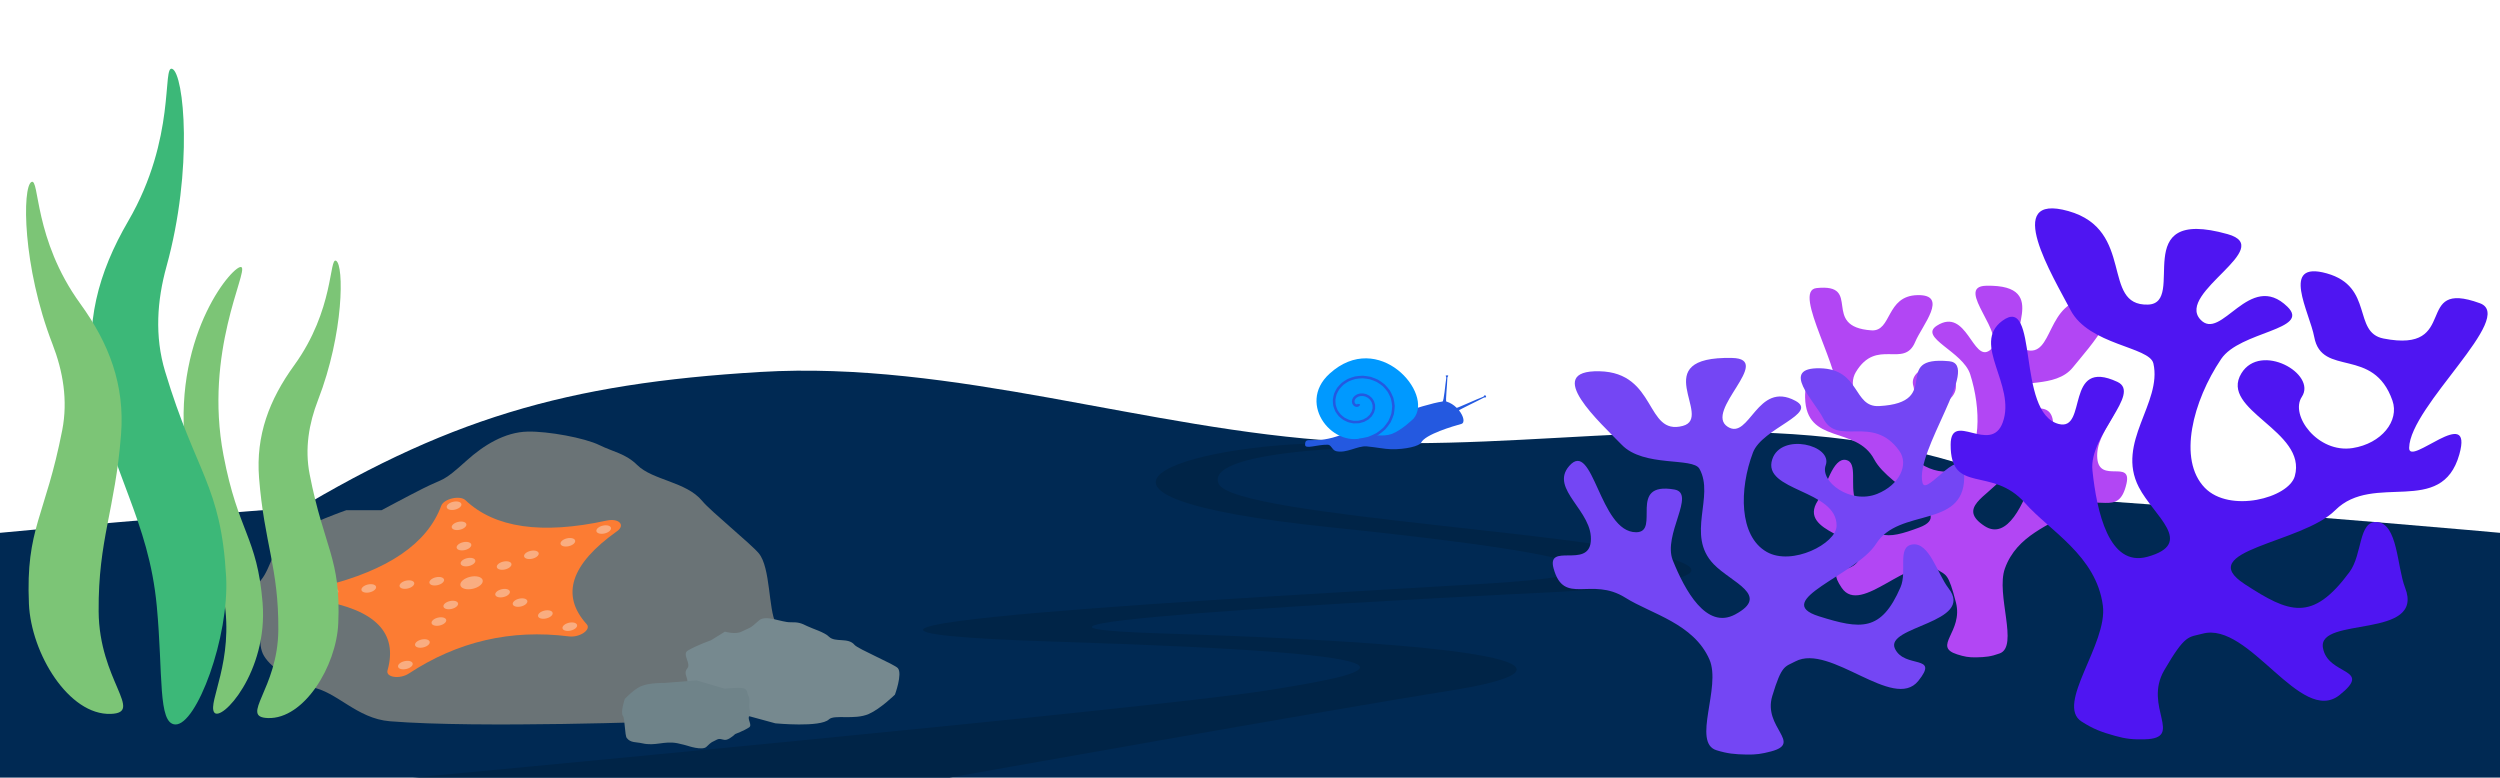<svg viewBox="0 0 1929 600" fill="none" xmlns="http://www.w3.org/2000/svg">
<path d="M0 411.128C0 411.128 542.78 359.35 893.167 357.18C933.382 356.93 955.933 356.95 996.148 357.18C1361.97 359.267 1929 411.128 1929 411.128V600H0V411.128Z" fill="#002953"/>
<path fill-rule="evenodd" clip-rule="evenodd" d="M0 599C0 599 117.405 462.589 213.856 402.885C343.365 322.718 437.571 295.913 586.714 286.998C735.857 278.084 885 331.57 1034.14 340.484C1183.29 349.399 1332.43 313.741 1481.57 349.399C1630.71 385.056 1779.86 492.028 1854.43 545.514L1929 599H1854.43C1779.86 599 1630.71 599 1481.57 599C1332.43 599 1183.29 599 1034.14 599C885 599 735.857 599 586.714 599C437.571 599 288.428 599 213.856 599H0Z" fill="#002953"/>
<path d="M976.692 532.862C888.552 546.806 318.486 600 318.486 600H732.547C732.547 600 1030.84 546.806 1118.98 532.862C1207.12 518.919 1210.07 498.659 896.179 488.743C680.492 481.93 1185.03 457.572 1185.03 457.572C1185.03 457.572 1328.74 452.027 1301.7 435.993C1260.77 411.719 951.326 399.546 940.289 373.171C928.867 345.876 1065.68 343.483 1130.78 343.483L1026.45 342C916.984 342 788.04 382.105 1026.45 406.85C1320.72 437.394 1206.67 446.776 1140.18 450.748C985.821 459.97 502.158 485.246 816.05 495.162C1129.94 505.078 1064.83 518.919 976.692 532.862Z" fill="#002447"/>
<path d="M300.892 556.532C275.06 554.446 259.814 533.392 239.967 530.152C226.121 525.061 210.058 516.676 203.7 506.087C198.145 496.834 202.521 482.769 201.572 472.302C200.69 462.564 193.995 456.437 201.572 447.328C208.978 438.424 211.271 420.483 222.558 413.527C238.559 403.666 267.199 393.667 267.199 393.667H294.43C294.43 393.667 314.662 382.815 326.277 376.966C343.553 368.267 340.828 372.72 359.97 355.444C373.138 343.561 389.476 333.414 407.117 333.017C422.665 332.666 451.093 337.822 462.606 343.489C473.317 348.761 482.728 349.959 491.672 358.81C503.685 370.698 529.536 371.558 541.876 386.586C548.283 394.389 579.419 419.631 585.475 426.929C594.612 437.94 592.811 469.831 598.686 481.159C606.967 497.125 590.761 500.538 585.475 521.359C582.227 534.152 571.303 536.258 561.033 546.109C544.366 562.097 516.436 556.532 516.436 556.532C516.436 556.532 369.663 562.085 300.892 556.532Z" fill="#6A7376"/>
<path d="M561.962 548.228C561.962 548.228 545.538 550.034 537.603 548.737C532.067 546.698 533.821 543.341 531.279 539.101C529.058 535.397 530.807 529.765 530.428 525.575C530.076 521.676 527.399 519.223 530.428 515.576C533.39 512.011 526.129 504.828 530.642 502.042C537.04 498.094 548.491 494.091 548.491 494.091L559.302 487.404C559.302 487.404 567.468 489.746 572.112 487.404C579.02 483.921 577.93 485.704 585.584 478.787C590.848 474.03 602.902 480.294 609.955 480.135C616.172 479.994 618.275 480.856 622.878 483.125C627.16 485.236 636.025 487.712 639.601 491.256C644.404 496.016 654.431 491.574 659.365 497.591C661.927 500.716 690.39 512.654 692.811 515.576C696.465 519.984 690.531 535.981 690.531 535.981C690.531 535.981 679.348 546.955 670.387 550.888C659.277 555.764 643.707 551.131 639.601 555.075C632.937 561.477 598.262 558.121 598.262 558.121L561.962 548.228Z" fill="#76898F"/>
<path d="M559.223 531.394C559.223 531.394 569.077 530.227 573.838 531.065C577.16 532.383 576.107 534.553 577.633 537.293C578.965 539.688 577.916 543.327 578.143 546.036C578.355 548.556 579.961 550.141 578.143 552.499C576.366 554.803 580.722 559.446 578.015 561.246C574.176 563.798 567.306 566.385 567.306 566.385C567.306 566.385 563.734 569.832 560.819 570.707C557.944 571.57 555.919 569.194 553.133 570.707C548.988 572.958 549.642 571.806 545.05 576.276C541.891 579.352 530.427 575.406 530.427 575.406C530.427 575.406 525.738 574.058 522.673 573.473C512.234 571.479 505.812 575.915 495.458 573.518C490.685 572.412 486.56 573.312 483.599 569.423C482.062 567.403 482.166 554.387 480.713 552.499C478.521 549.649 482.082 539.31 482.082 539.31C482.082 539.31 488.693 532.217 494.168 529.675C500.78 526.605 512.639 526.968 512.639 526.968L537.443 525L559.223 531.394Z" fill="#6F8389"/>
<path fill-rule="evenodd" clip-rule="evenodd" d="M340.44 390.278C342.448 384.83 354.918 381.939 359.138 385.942C381.688 407.324 418.007 412.569 468.098 401.676C477.477 399.636 482.812 405.1 476.107 409.868C440.275 435.346 432.47 459.27 452.692 481.64C456.474 485.829 447.304 492.096 438.936 491.039C394.245 485.402 353.107 494.94 315.52 519.655C308.483 524.283 297.474 522.696 299.007 517.275C307.216 488.313 289.592 470.285 246.136 463.19C238.004 461.863 240.365 454.614 249.684 452.319C299.456 440.057 329.708 419.377 340.44 390.278Z" fill="#FC7C33"/>
<path d="M364.927 454.278C369.674 453.177 373.039 450.222 372.444 447.678C371.849 445.134 367.518 443.964 362.771 445.065C358.024 446.166 354.658 449.12 355.253 451.664C355.849 454.208 360.18 455.378 364.927 454.278Z" fill="#F9AD81"/>
<path d="M421.498 477.174C424.602 476.454 426.803 474.522 426.414 472.859C426.024 471.195 423.193 470.43 420.089 471.15C416.985 471.87 414.784 473.802 415.174 475.465C415.563 477.128 418.395 477.893 421.498 477.174Z" fill="#F9AD81"/>
<path d="M401.978 467.96C405.082 467.24 407.283 465.308 406.893 463.645C406.504 461.982 403.672 461.217 400.568 461.936C397.465 462.656 395.264 464.588 395.653 466.251C396.043 467.915 398.874 468.68 401.978 467.96Z" fill="#F9AD81"/>
<path d="M388.497 460.69C391.601 459.971 393.801 458.039 393.412 456.376C393.023 454.712 390.191 453.947 387.087 454.667C383.983 455.387 381.783 457.318 382.172 458.982C382.561 460.645 385.393 461.41 388.497 460.69Z" fill="#F9AD81"/>
<path d="M440.362 486.558C443.465 485.838 445.666 483.906 445.277 482.243C444.887 480.579 442.056 479.814 438.952 480.534C435.848 481.254 433.647 483.186 434.037 484.849C434.426 486.512 437.258 487.277 440.362 486.558Z" fill="#F9AD81"/>
<path d="M358.71 424.422C361.819 423.701 364.023 421.766 363.633 420.099C363.243 418.433 360.407 417.667 357.297 418.388C354.188 419.109 351.983 421.044 352.373 422.71C352.763 424.376 355.6 425.143 358.71 424.422Z" fill="#F9AD81"/>
<path d="M354.912 408.732C358.021 408.011 360.226 406.076 359.836 404.409C359.446 402.743 356.609 401.977 353.499 402.698C350.39 403.419 348.186 405.354 348.576 407.02C348.966 408.686 351.802 409.453 354.912 408.732Z" fill="#F9AD81"/>
<path d="M351.074 393.228C354.191 392.505 356.4 390.565 356.009 388.895C355.618 387.225 352.775 386.457 349.658 387.179C346.542 387.902 344.332 389.842 344.723 391.512C345.114 393.182 347.957 393.95 351.074 393.228Z" fill="#F9AD81"/>
<path d="M361.806 436.743C364.921 436.021 367.129 434.082 366.738 432.413C366.348 430.744 363.506 429.976 360.391 430.698C357.276 431.421 355.068 433.359 355.459 435.029C355.849 436.698 358.691 437.466 361.806 436.743Z" fill="#F9AD81"/>
<path d="M410.734 431.09C413.838 430.37 416.038 428.438 415.649 426.775C415.26 425.111 412.428 424.346 409.324 425.066C406.22 425.786 404.02 427.718 404.409 429.381C404.798 431.044 407.63 431.809 410.734 431.09Z" fill="#F9AD81"/>
<path d="M438.869 421.432C441.978 420.711 444.182 418.775 443.792 417.109C443.402 415.443 440.566 414.677 437.456 415.397C434.347 416.118 432.142 418.054 432.532 419.72C432.922 421.386 435.759 422.153 438.869 421.432Z" fill="#F9AD81"/>
<path d="M466.511 411.608C469.615 410.888 471.816 408.956 471.426 407.293C471.037 405.63 468.205 404.865 465.102 405.584C461.998 406.304 459.797 408.236 460.186 409.899C460.576 411.563 463.407 412.328 466.511 411.608Z" fill="#F9AD81"/>
<path d="M389.703 439.38C392.812 438.659 395.016 436.724 394.626 435.058C394.236 433.392 391.4 432.625 388.29 433.346C385.181 434.067 382.976 436.002 383.366 437.669C383.756 439.335 386.593 440.101 389.703 439.38Z" fill="#F9AD81"/>
<path d="M285.249 457.045C288.358 456.324 290.563 454.389 290.173 452.723C289.783 451.056 286.946 450.29 283.837 451.011C280.728 451.732 278.523 453.667 278.913 455.334C279.303 457 282.14 457.766 285.249 457.045Z" fill="#F9AD81"/>
<path d="M314.672 454.081C317.787 453.359 319.995 451.42 319.604 449.751C319.214 448.082 316.372 447.314 313.257 448.036C310.142 448.758 307.934 450.697 308.324 452.366C308.715 454.035 311.557 454.803 314.672 454.081Z" fill="#F9AD81"/>
<path d="M337.688 451.489C340.8 450.768 343.005 448.832 342.615 447.164C342.225 445.497 339.386 444.73 336.275 445.452C333.164 446.173 330.958 448.109 331.349 449.777C331.739 451.444 334.577 452.211 337.688 451.489Z" fill="#F9AD81"/>
<path d="M256.105 460.308C259.216 459.587 261.422 457.65 261.032 455.983C260.642 454.316 257.803 453.549 254.692 454.27C251.581 454.992 249.375 456.928 249.765 458.595C250.156 460.263 252.994 461.029 256.105 460.308Z" fill="#F9AD81"/>
<path d="M326.616 499.531C329.733 498.808 331.942 496.869 331.551 495.198C331.161 493.528 328.317 492.76 325.201 493.483C322.084 494.205 319.874 496.145 320.265 497.815C320.656 499.486 323.5 500.254 326.616 499.531Z" fill="#F9AD81"/>
<path d="M339.36 482.607C342.475 481.885 344.683 479.946 344.293 478.277C343.902 476.608 341.06 475.84 337.946 476.562C334.831 477.284 332.622 479.223 333.013 480.892C333.404 482.562 336.246 483.329 339.36 482.607Z" fill="#F9AD81"/>
<path d="M348.517 469.832C351.626 469.111 353.83 467.176 353.44 465.51C353.05 463.843 350.214 463.077 347.104 463.798C343.995 464.519 341.791 466.454 342.181 468.12C342.571 469.787 345.407 470.553 348.517 469.832Z" fill="#F9AD81"/>
<path d="M313.495 516.201C316.605 515.48 318.809 513.544 318.419 511.878C318.029 510.212 315.192 509.445 312.083 510.166C308.974 510.887 306.769 512.823 307.159 514.489C307.549 516.155 310.386 516.922 313.495 516.201Z" fill="#F9AD81"/>
<path fill-rule="evenodd" clip-rule="evenodd" d="M165.207 549.582C170.448 557.875 206.994 518.579 202.615 465.116C198.421 413.837 183.77 410.87 172.418 351.119C157.313 271.618 191.535 209.714 186.345 206.155C181.378 202.747 134.203 255.799 142.677 342.099C147.664 392.933 164.486 411.661 172.875 462.655C180.652 509.968 160.262 541.759 165.207 549.582Z" fill="#7CC576"/>
<path fill-rule="evenodd" clip-rule="evenodd" d="M135.187 558.993C151.742 559.805 177.07 491.179 174.47 444.919C170.49 374.049 151.12 365.566 127.36 286.502C119.215 259.403 121.2 231.821 128.436 205.713C149.273 130.474 141.988 56.981 132.945 53.149C124.848 49.715 136.425 106.238 98.9 170.657C75.776 210.353 64.919 250.341 73.135 296.012C85.761 366.208 114.708 400.527 120.992 467.839C125.907 520.474 121.719 558.331 135.187 558.993Z" fill="#3CB878"/>
<path fill-rule="evenodd" clip-rule="evenodd" d="M85.52 550.837C53.073 552.048 23.985 504.205 22.318 465.955C19.764 407.352 34.991 398.801 48.03 331.852C52.499 308.904 48.596 286.385 40.501 265.508C17.178 205.343 17.125 144.311 24.242 140.423C30.619 136.94 25.748 184.362 61.904 234.274C84.182 265.031 96.399 297.029 93.4 335.253C88.792 394.003 75.743 415.88 76.11 471.737C76.462 525.015 111.359 549.874 85.52 550.837Z" fill="#7CC576"/>
<path fill-rule="evenodd" clip-rule="evenodd" d="M206.665 554.049C234.559 555.091 259.565 513.96 260.999 481.078C263.194 430.698 250.104 423.346 238.895 365.791C235.053 346.064 238.407 326.705 245.364 308.756C265.415 257.029 265.46 204.565 259.347 201.223C253.861 198.226 258.056 238.996 226.972 281.905C207.818 308.348 197.315 335.855 199.893 368.715C203.856 419.222 215.074 438.029 214.759 486.048C214.451 531.854 184.449 553.226 206.665 554.049Z" fill="#7CC576"/>
<path d="M1542.97 504.18C1536.22 506.647 1531.98 507.06 1524.91 507.212C1519.13 507.336 1515.65 506.683 1510.06 504.888C1490.77 498.692 1515 487.63 1509.2 464.87C1503.39 442.109 1501.51 443.77 1495.15 439.728C1474.08 426.331 1436.04 475.77 1421.05 453.554C1407.88 434.022 1429.15 444.967 1435.01 430.39C1441.6 413.989 1386.31 411.571 1402.6 386.374C1409.18 376.212 1414.07 352.729 1424.46 354.911C1433.59 356.828 1427.35 374.35 1431.5 385.753C1443.32 418.233 1455.6 416.465 1480.84 407.048C1510.38 396.03 1458.09 377.052 1446.13 354.445C1432.24 328.196 1393.6 343.357 1392.82 306.814C1392.17 276.964 1415.72 320.892 1417.97 310.338C1422.82 287.595 1382.04 224.358 1401.63 222.281C1437.68 218.457 1404.35 252.2 1443.99 254.904C1459.85 255.987 1454.99 228.247 1479.54 227.719C1504.09 227.191 1483.02 251.218 1477.76 263.832C1469.1 284.641 1447.93 260.408 1431.93 287.173C1426 297.086 1431.89 311.855 1445.35 318.387C1461.58 326.257 1480 309.527 1476.37 297.904C1471.81 283.267 1503.16 274.087 1508.59 293.655C1515.04 316.888 1469.37 315.33 1469.94 341.716C1470.21 354.41 1496.93 370.972 1512.15 360.646C1528.92 349.278 1528.67 315.37 1520.21 288.832C1514.57 271.145 1480.11 260.464 1494.5 251.278C1517.56 236.555 1522.2 280.057 1535.29 270.331C1550.2 259.262 1507.03 221.031 1532.52 220.482C1585.23 219.349 1543.31 263.526 1562.49 269.746C1585.22 277.12 1577.81 231.195 1612.66 230.446C1647.5 229.696 1611.91 268.017 1599.35 283.574C1586.09 299.989 1556.47 292.2 1552.53 300.73C1543.26 320.791 1561.05 348.603 1544.23 369.611C1533.47 383.052 1509.66 391.949 1531.41 405.961C1548.84 417.19 1561.66 388.584 1568.83 367.049C1575.01 348.484 1554.35 318.469 1567.73 315.755C1596.51 309.917 1575.8 346.696 1590.93 346.758C1613.14 346.85 1616.53 278.901 1631.14 299.04C1643.38 315.919 1616.32 331.646 1618.28 353.792C1620 373.155 1645.04 354.377 1640.81 373.123C1634.62 400.508 1618.27 378.508 1597.47 394.18C1582.17 405.71 1556.41 412.496 1546.99 438.614C1539.81 458.525 1557.9 498.723 1542.97 504.18Z" fill="#B246F4"/>
<path d="M1324.46 578.892C1333.11 581.556 1338.52 582.015 1347.57 582.21C1354.96 582.368 1359.41 581.688 1366.55 579.797C1391.19 573.274 1360.16 561.358 1367.47 537.096C1374.79 512.835 1377.21 514.616 1385.32 510.331C1412.2 496.131 1461.08 549.062 1480.14 525.423C1496.9 504.639 1469.75 516.222 1462.19 500.64C1453.68 483.108 1524.39 480.779 1503.43 453.817C1494.98 442.943 1488.61 417.861 1475.34 420.142C1463.68 422.147 1471.73 440.873 1466.48 453.023C1451.51 487.629 1435.79 485.687 1403.47 475.523C1365.65 463.63 1432.43 443.616 1447.62 419.546C1465.27 391.598 1514.75 407.953 1515.59 368.96C1516.27 337.11 1486.36 383.879 1483.43 372.606C1477.13 348.315 1528.99 281.018 1503.94 278.712C1457.81 274.468 1500.58 310.627 1449.91 313.333C1429.62 314.416 1435.71 284.836 1404.32 284.161C1372.93 283.486 1399.98 309.221 1406.75 322.706C1417.93 344.951 1444.89 319.189 1465.48 347.823C1473.1 358.428 1465.64 374.162 1448.45 381.071C1427.74 389.396 1404.11 371.458 1408.69 359.072C1414.46 343.473 1374.33 333.534 1367.47 354.39C1359.32 379.154 1417.72 377.699 1417.11 405.854C1416.82 419.399 1382.73 436.952 1363.21 425.863C1341.73 413.656 1341.89 377.472 1352.58 349.191C1359.71 330.343 1403.74 319.101 1385.29 309.233C1355.73 293.417 1350.01 339.818 1333.21 329.379C1314.09 317.499 1369.14 276.898 1336.53 276.197C1269.12 274.748 1322.92 322.081 1298.43 328.631C1269.39 336.397 1278.65 287.422 1234.09 286.464C1189.53 285.506 1235.22 326.562 1251.36 343.219C1268.39 360.797 1306.23 352.62 1311.31 361.741C1323.25 383.191 1300.62 412.789 1322.23 435.283C1336.06 449.676 1366.55 459.279 1338.8 474.132C1316.56 486.035 1300.03 455.451 1290.76 432.438C1282.77 412.598 1309.05 380.662 1291.94 377.705C1255.1 371.344 1281.75 410.687 1262.41 410.684C1234 410.68 1229.36 338.155 1210.77 359.579C1195.19 377.535 1229.86 394.441 1227.45 418.065C1225.35 438.721 1193.23 418.567 1198.74 438.592C1206.78 467.843 1227.58 444.441 1254.25 461.259C1273.88 473.633 1306.85 480.992 1319.02 508.906C1328.3 530.187 1305.33 573.001 1324.46 578.892Z" fill="#7446F4"/>
<path d="M1606.1 556.708C1615.33 562.639 1621.5 564.837 1632 567.792C1640.57 570.204 1645.99 570.683 1654.94 570.45C1685.82 569.646 1653.48 545.407 1669.93 517.168C1686.38 488.929 1688.63 491.888 1699.49 488.943C1735.49 479.183 1775.29 560.21 1805.24 536.269C1831.57 515.22 1796.11 521.617 1792.37 499.809C1788.15 475.272 1871.43 493.525 1855.76 453.432C1849.45 437.263 1850.19 403.896 1833.96 402.783C1819.69 401.804 1822.99 427.704 1812.89 441.369C1784.14 480.29 1766.43 473.149 1732.02 450.719C1691.75 424.477 1776.22 419.373 1801.8 393.735C1831.51 363.966 1883.92 399.297 1897.62 350.641C1908.8 310.898 1858.63 360.599 1858.9 345.584C1859.46 313.229 1941.93 244.355 1913.44 233.959C1860.99 214.823 1899.12 272.985 1839.1 261.202C1815.07 256.486 1831.82 221.209 1795.4 210.961C1758.98 200.713 1782.16 241.092 1785.67 260.035C1791.47 291.284 1831.33 267.043 1846.02 309.124C1851.46 324.708 1837.63 342.208 1815.31 345.725C1788.42 349.964 1766.69 320.389 1776.08 306.226C1787.9 288.391 1744.3 263.905 1729.49 288.01C1711.92 316.631 1780.54 332.293 1770.66 367.425C1765.9 384.327 1720.39 396.132 1701.23 376.38C1680.13 354.634 1692.11 309.3 1713.82 277.031C1728.28 255.526 1783.33 254.612 1765.02 236.71C1735.67 208.019 1713.86 264.503 1697.66 246.381C1679.23 225.755 1756.7 191.315 1718.88 180.671C1640.67 158.667 1688.04 234.146 1657.31 235.027C1620.89 236.071 1647.67 177.419 1595.97 162.871C1544.27 148.324 1584.21 213.5 1597.62 239.227C1611.77 266.374 1658.6 267.451 1661.55 280.411C1668.5 310.89 1632.44 341.238 1650.33 375.922C1661.77 398.115 1694.22 419.289 1656.99 429.608C1627.16 437.878 1617.84 394.567 1614.52 362.928C1611.66 335.651 1652.75 303.468 1633.74 294.633C1592.82 275.623 1611.1 332.95 1588.53 327.154C1555.37 318.641 1573.6 226.287 1544.92 247.591C1520.88 265.447 1555.84 297.035 1545.32 325.943C1536.13 351.22 1505.22 316.325 1505.12 343.089C1504.97 382.186 1536.87 359.063 1562.52 388.145C1581.39 409.541 1617.47 428.645 1622.57 467.3C1626.46 496.77 1585.71 543.593 1606.1 556.708Z" fill="#4F15F2"/>
<path d="M1007 343.128C1007 335.541 1013.33 343.961 1036 335.128C1056.66 327.076 1098.23 311.852 1113 309.826C1114.15 309.668 1115.14 296.698 1115.94 291.628C1116.14 290.383 1114.5 289.628 1116.5 289.628C1118.5 289.628 1116.78 290.407 1116.77 291.628C1116.72 296.687 1115.24 309.609 1116 309.826C1119.08 310.713 1121.82 312.54 1124 314.691C1124.27 314.959 1140.23 307.658 1144.5 306.128C1145.1 305.911 1145.62 303.87 1146.5 305.628C1147.25 307.128 1145.67 306.406 1145 306.772C1140.88 309.023 1125.51 316.338 1125.75 316.628C1129.39 321.176 1130.55 326.295 1127.5 327.128C1122 328.628 1099.5 335.128 1096.5 341.628C1095.38 344.06 1084.65 346.867 1073.5 346.628C1068.05 346.511 1061.66 345.013 1054.5 344.452C1047.29 343.887 1038.95 349.982 1031 348.128C1027.82 347.387 1027.27 343.168 1024.5 343.128C1016.02 343.004 1007 346.896 1007 343.128Z" fill="#2459E0"/>
<path d="M1025.82 288.379C1063.75 253.808 1106.79 303.714 1090.76 322.944C1090.76 322.944 1081.44 332.132 1073.82 334.849C1066.88 337.324 1059.19 334.827 1055.05 336.681C1029.76 347.997 999.832 312.072 1025.82 288.379Z" fill="#0099FF"/>
<path d="M1048.51 311.758C1048.48 311.941 1048.43 312.119 1048.36 312.294C1048.23 312.451 1048.09 312.596 1047.92 312.728C1047.72 312.827 1047.5 312.907 1047.26 312.968C1047 312.984 1046.73 312.976 1046.46 312.944C1046.17 312.86 1045.89 312.75 1045.62 312.613C1045.36 312.423 1045.11 312.208 1044.87 311.966C1044.67 311.677 1044.49 311.365 1044.33 311.032C1044.23 310.661 1044.15 310.274 1044.11 309.873C1044.13 309.449 1044.2 309.019 1044.29 308.583C1044.47 308.145 1044.68 307.711 1044.94 307.281C1045.27 306.871 1045.64 306.477 1046.05 306.098C1046.53 305.762 1047.04 305.452 1047.59 305.169C1048.2 304.95 1048.84 304.767 1049.5 304.62C1050.2 304.555 1050.91 304.533 1051.64 304.554C1052.38 304.669 1053.12 304.831 1053.87 305.042C1054.59 305.351 1055.3 305.708 1056 306.114C1056.65 306.615 1057.27 307.161 1057.85 307.752C1058.37 308.427 1058.83 309.141 1059.25 309.891C1059.57 310.707 1059.83 311.549 1060.03 312.418C1060.11 313.326 1060.12 314.246 1060.07 315.178C1059.87 316.118 1059.61 317.054 1059.28 317.985C1058.81 318.89 1058.27 319.772 1057.66 320.633C1056.92 321.432 1056.11 322.191 1055.24 322.912C1054.26 323.537 1053.22 324.107 1052.13 324.622C1050.96 325.013 1049.75 325.337 1048.51 325.593C1047.21 325.703 1045.9 325.737 1044.58 325.694C1043.25 325.493 1041.92 325.212 1040.6 324.851C1039.32 324.33 1038.08 323.731 1036.86 323.053C1035.73 322.225 1034.65 321.326 1033.63 320.357C1032.73 319.258 1031.91 318.102 1031.17 316.888C1030.59 315.576 1030.1 314.225 1029.71 312.835C1029.5 311.387 1029.4 309.922 1029.41 308.44C1029.62 306.947 1029.94 305.461 1030.36 303.982C1031 302.544 1031.74 301.138 1032.59 299.764C1033.63 298.482 1034.77 297.256 1036.01 296.088C1037.41 295.057 1038.89 294.106 1040.45 293.235C1042.15 292.54 1043.89 291.943 1045.69 291.444C1047.57 291.151 1049.47 290.968 1051.4 290.895C1053.35 291.046 1055.29 291.311 1057.23 291.691C1059.12 292.299 1060.98 293.018 1062.79 293.849C1064.5 294.896 1066.14 296.045 1067.7 297.295C1069.1 298.733 1070.4 300.255 1071.6 301.862C1072.58 303.614 1073.44 305.426 1074.17 307.299C1074.65 309.264 1074.99 311.26 1075.19 313.287C1075.11 315.344 1074.88 317.399 1074.51 319.453C1073.85 321.47 1073.05 323.452 1072.11 325.398C1070.89 327.24 1069.54 329.013 1068.06 330.718C1066.34 332.255 1064.5 333.694 1062.56 335.035C1060.42 336.154 1058.21 337.149 1055.91 338.022C1053.49 338.631 1051.02 339.099 1048.51 339.428" fill="#0099FF"/>
<path d="M1048.51 311.758C1048.48 311.941 1048.43 312.119 1048.36 312.294C1048.23 312.451 1048.09 312.596 1047.92 312.728C1047.72 312.827 1047.5 312.907 1047.26 312.968C1047 312.984 1046.73 312.976 1046.46 312.944C1046.17 312.86 1045.89 312.75 1045.62 312.613C1045.36 312.423 1045.11 312.208 1044.87 311.966C1044.67 311.677 1044.49 311.365 1044.33 311.032C1044.23 310.661 1044.15 310.274 1044.11 309.873C1044.13 309.449 1044.2 309.019 1044.29 308.583C1044.47 308.145 1044.68 307.711 1044.94 307.281C1045.27 306.871 1045.64 306.477 1046.05 306.098C1046.53 305.762 1047.04 305.452 1047.59 305.169C1048.2 304.95 1048.84 304.767 1049.5 304.62C1050.2 304.555 1050.91 304.533 1051.64 304.554C1052.38 304.669 1053.12 304.831 1053.87 305.042C1054.59 305.351 1055.3 305.708 1056 306.114C1056.65 306.615 1057.27 307.161 1057.85 307.752C1058.37 308.427 1058.83 309.141 1059.25 309.891C1059.57 310.707 1059.83 311.549 1060.03 312.418C1060.11 313.326 1060.12 314.246 1060.07 315.178C1059.87 316.118 1059.61 317.054 1059.28 317.985C1058.81 318.89 1058.27 319.772 1057.66 320.633C1056.92 321.432 1056.11 322.191 1055.24 322.912C1054.26 323.537 1053.22 324.107 1052.13 324.622C1050.96 325.013 1049.75 325.337 1048.51 325.593C1047.21 325.703 1045.9 325.737 1044.58 325.694C1043.25 325.493 1041.92 325.212 1040.6 324.851C1039.32 324.33 1038.08 323.731 1036.86 323.053C1035.73 322.225 1034.65 321.326 1033.63 320.357C1032.73 319.258 1031.91 318.102 1031.17 316.888C1030.59 315.576 1030.1 314.225 1029.71 312.835C1029.5 311.387 1029.4 309.922 1029.41 308.44C1029.62 306.947 1029.94 305.461 1030.36 303.982C1031 302.544 1031.74 301.138 1032.59 299.764C1033.63 298.482 1034.77 297.256 1036.01 296.088C1037.41 295.057 1038.89 294.106 1040.45 293.235C1042.15 292.54 1043.89 291.943 1045.69 291.444C1047.57 291.151 1049.47 290.968 1051.4 290.895C1053.35 291.046 1055.29 291.311 1057.23 291.691C1059.12 292.299 1060.98 293.018 1062.79 293.849C1064.5 294.896 1066.14 296.045 1067.7 297.295C1069.1 298.733 1070.4 300.255 1071.6 301.862C1072.58 303.614 1073.44 305.426 1074.17 307.299C1074.65 309.264 1074.99 311.26 1075.19 313.287C1075.11 315.344 1074.88 317.399 1074.51 319.453C1073.85 321.47 1073.05 323.452 1072.11 325.398C1070.89 327.24 1069.54 329.013 1068.06 330.718C1066.34 332.255 1064.5 333.694 1062.56 335.035C1060.42 336.154 1058.21 337.149 1055.91 338.022C1053.49 338.631 1051.02 339.099 1048.51 339.428" stroke="#2459E0" stroke-width="2"/>
</svg>
